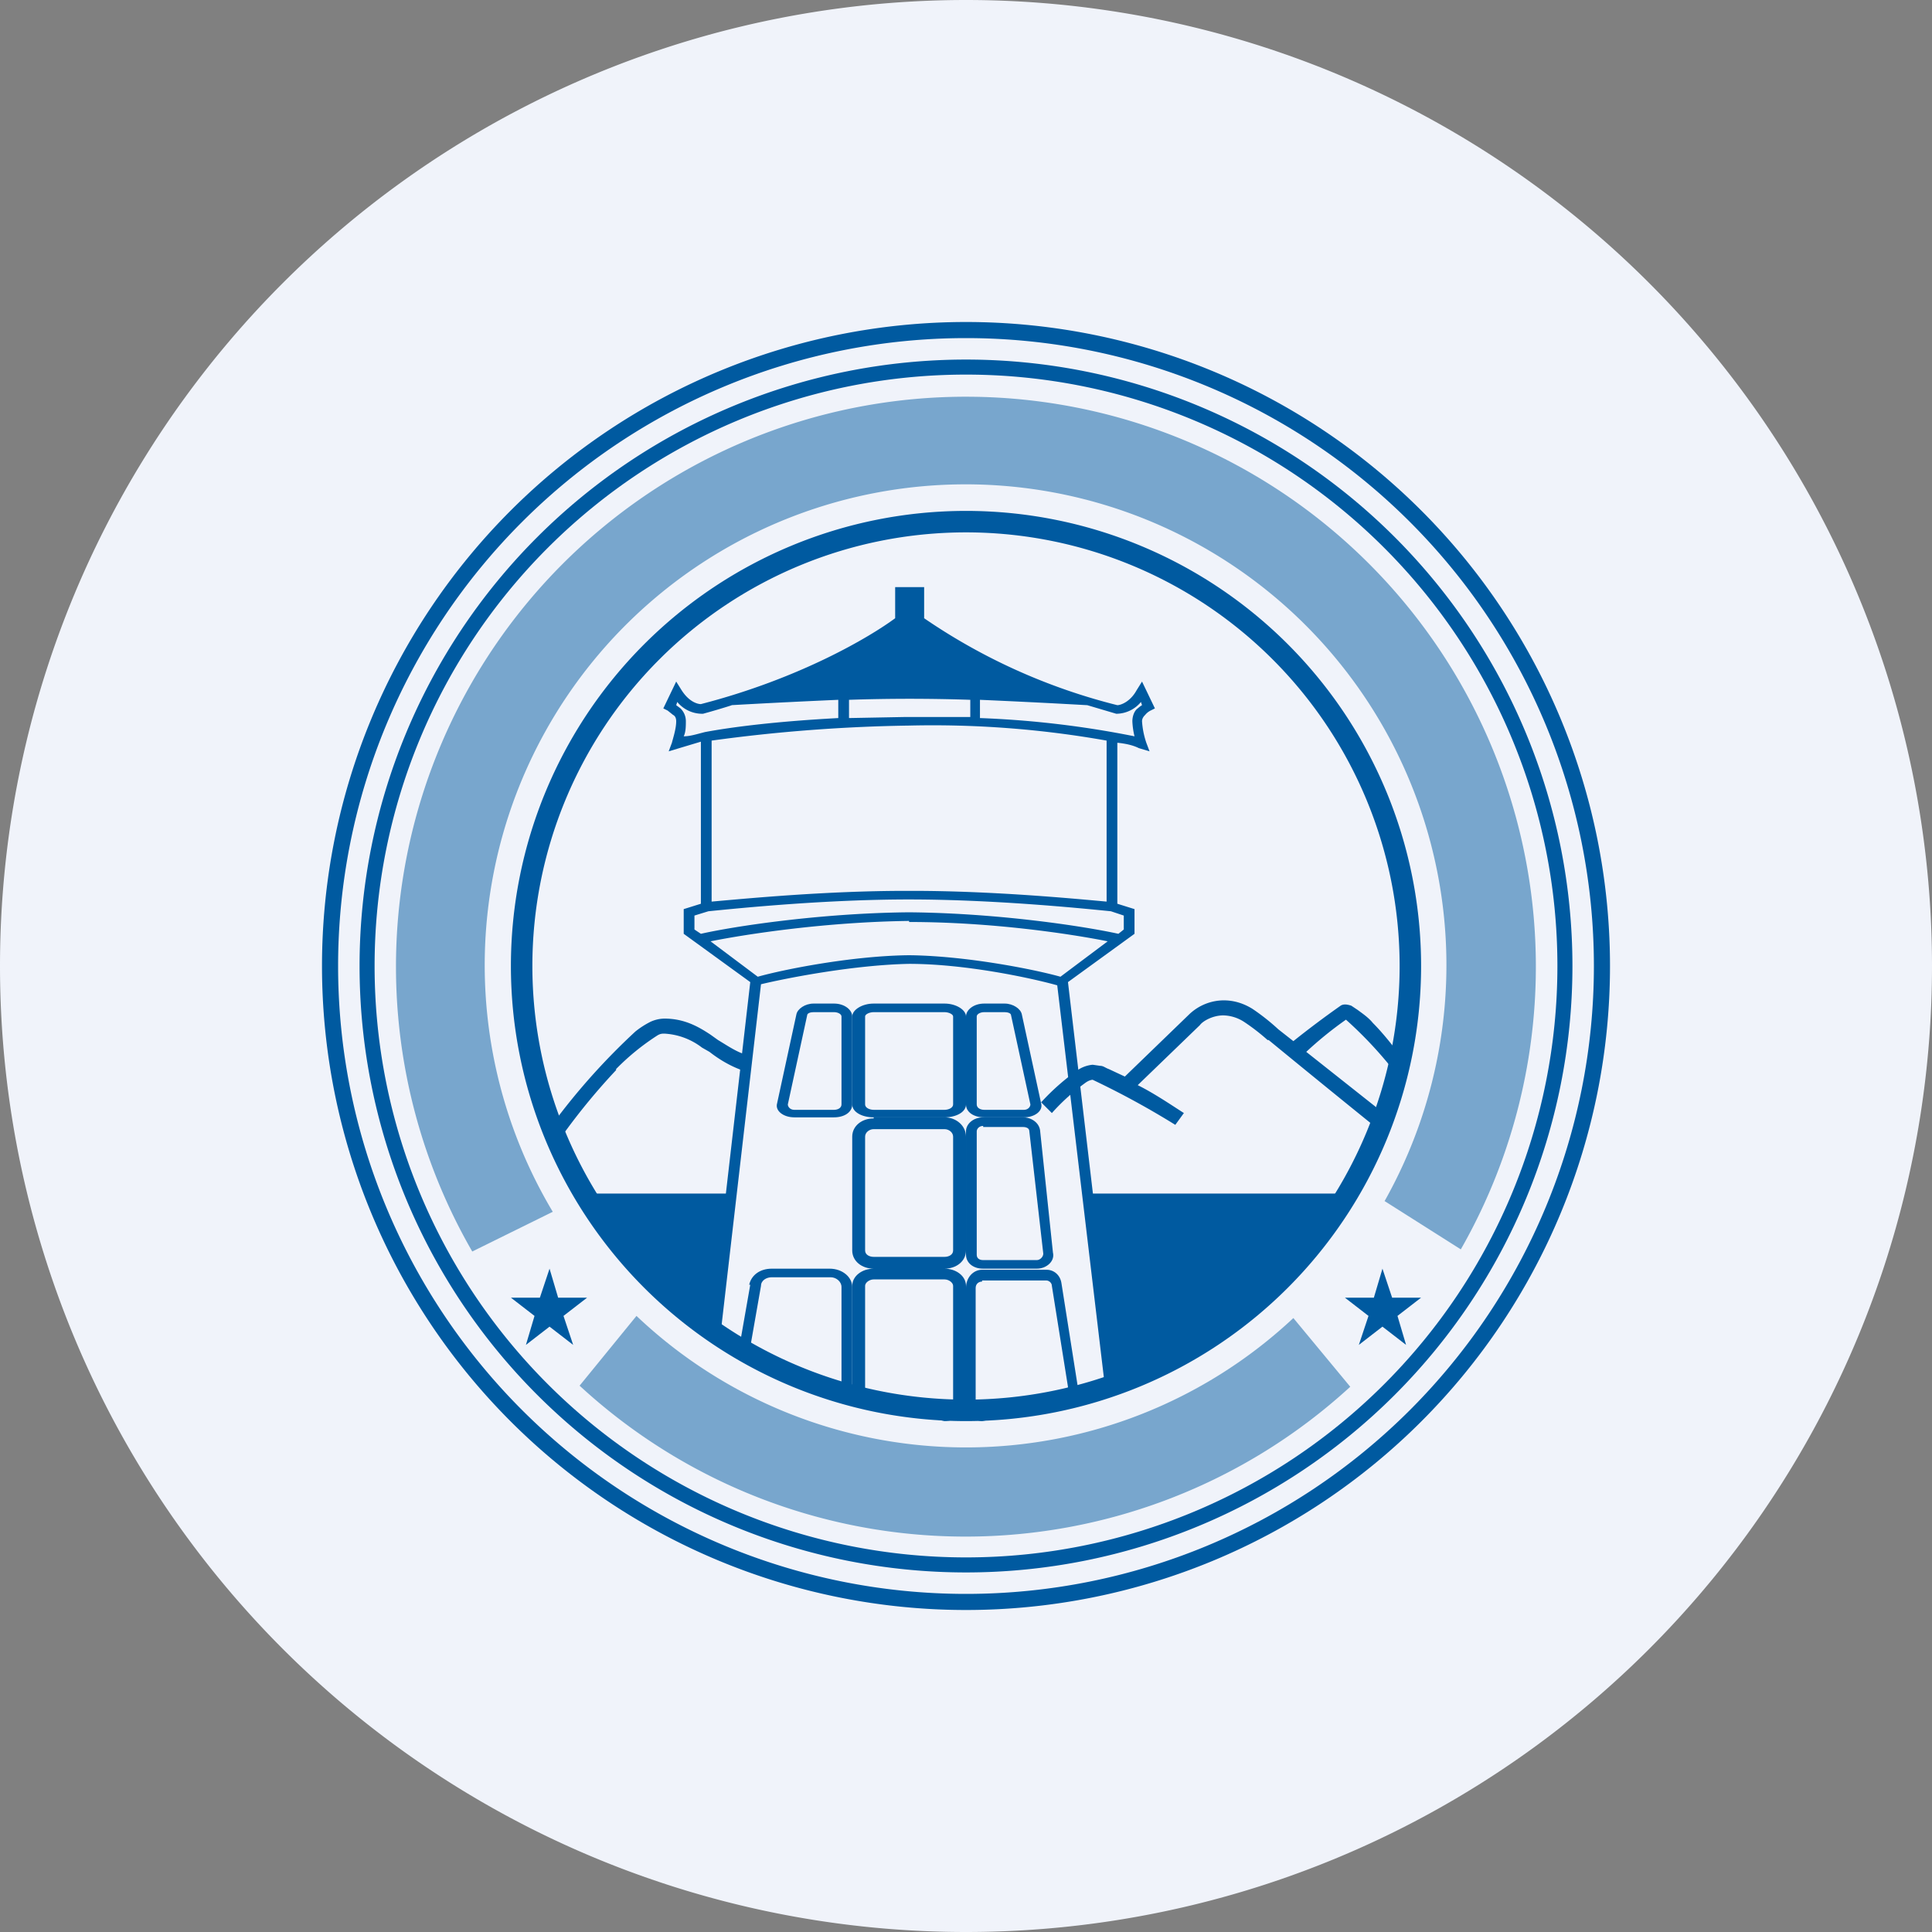 <ns0:svg xmlns:ns0="http://www.w3.org/2000/svg" width="18" height="18" viewBox="0 0 18 18"><ns0:rect x="0" y="0" width="18" height="18" fill="#808080" stroke="none"/><path xmlns="http://www.w3.org/2000/svg" fill="#F0F3FA" d="M9 18a9 9 0 0 1 0 -18a9 9 0 0 1 0 18Z" /><ns0:path fill-rule="evenodd" d="M9 15A6 6 0 1 0 9 3a6 6 0 0 0 0 12Zm0-.15a5.85 5.85 0 1 0 0-11.7 5.85 5.85 0 0 0 0 11.7Z" fill="#005AA0" /><ns0:path fill-rule="evenodd" d="M9 14.65a5.65 5.65 0 1 0 0-11.3 5.65 5.65 0 0 0 0 11.3Zm0-.14A5.5 5.5 0 1 0 9 3.49a5.5 5.5 0 0 0 0 11.02Z" fill="#005AA0" /><ns0:path fill-rule="evenodd" d="M9 13.24a4.24 4.24 0 1 0 0-8.48 4.24 4.24 0 0 0 0 8.48Zm0-.2a4.04 4.04 0 1 0 0-8.08 4.04 4.04 0 0 0 0 8.08Z" fill="#005AA0" /><ns0:path d="M5.74 9.97a6 6 0 0 0-.48.58l-.11-.08a6.15 6.15 0 0 1 .77-.86.8.8 0 0 1 .14-.09.32.32 0 0 1 .13-.03c.18 0 .31.07.43.15l.07.05c.1.06.17.11.27.14l-.05.14c-.11-.04-.21-.1-.3-.17l-.07-.04a.63.63 0 0 0-.35-.13c-.02 0-.04 0-.07.02a2.21 2.21 0 0 0-.38.31ZM11.4 9.46c-.11 0-.2.06-.22.09l-.58.56c.16.08.32.19.43.26l-.08.11a7.78 7.78 0 0 0-.77-.42s-.03 0-.07.03a1.95 1.95 0 0 0-.31.28l-.1-.1a2.1 2.1 0 0 1 .34-.3.3.3 0 0 1 .14-.05l.07.01c.03 0 .05.02.08.03l.15.07.6-.58a.47.47 0 0 1 .32-.13c.1 0 .19.03.27.08a2.02 2.02 0 0 1 .24.19l.14.11a9.02 9.02 0 0 1 .44-.33c.03-.02.07-.01.1 0l.06.04c.04.03.1.07.14.12.1.1.2.23.26.31l-.1.09a3.76 3.76 0 0 0-.41-.43 3.46 3.46 0 0 0-.37.3l.72.57-.1.11a162.03 162.03 0 0 1-.97-.79h-.01a1.93 1.93 0 0 0-.22-.17.37.37 0 0 0-.2-.06Zm1.13.04Z" fill="#005AA0" /><ns0:path fill-rule="evenodd" d="M8.34 5.47v.29c-.23.17-.88.56-1.81.8-.03 0-.11-.02-.18-.13l-.05-.08-.12.25.04.02.05.04c.02.01.03.03.03.06 0 .07-.03.16-.04.2L6.23 7l.1-.03.2-.06v1.51l-.16.05v.23l.62.45-.37 3.21.1.01.37-3.2c.25-.06.87-.18 1.38-.19.52 0 1.13.13 1.38.2l.44 3.7h.1l-.44-3.73.62-.45v-.23l-.16-.05v-1.5c.1.01.16.03.2.05l.1.03-.03-.08a.77.77 0 0 1-.04-.2c0-.03.02-.05.03-.06a.15.15 0 0 1 .05-.04l.04-.02-.12-.25-.05.08c-.06.11-.15.14-.18.14a5.57 5.57 0 0 1-1.8-.81v-.29h-.27Zm-1.52 1.1a6.8 6.8 0 0 1-.27.08h-.01a.3.3 0 0 1-.23-.11l-.01.03.04.03c.03.03.05.07.05.12 0 .04 0 .1-.02.14.06 0 .12-.02.2-.04.27-.05.68-.1 1.24-.13v-.17a77 77 0 0 0-1 .05Zm1.09-.05v.17l.53-.01H9.04v-.16a16.78 16.78 0 0 0-1.13 0Zm1.22 0v.17a9.04 9.04 0 0 1 1.44.17.7.7 0 0 1-.02-.14c0-.05.02-.1.05-.12a.25.25 0 0 1 .04-.03l-.01-.03a.3.3 0 0 1-.23.11l-.27-.08a77 77 0 0 0-1-.05Zm-.66.24a15.04 15.04 0 0 0-1.84.14v1.5c.34-.03 1.07-.1 1.81-.1h.06c.74 0 1.48.07 1.81.1V6.9a9.27 9.27 0 0 0-1.84-.14Zm0 1.62c-.78 0-1.57.08-1.87.11l-.13.04v.13l.06.04c.31-.07 1.1-.19 1.91-.2h.01a4.42 4.42 0 0 1 .05 0c.82.01 1.6.13 1.92.2l.05-.04v-.13l-.12-.04c-.3-.03-1.1-.11-1.88-.11Zm0 .2c-.77.01-1.5.12-1.85.19l.44.33c.25-.07.86-.19 1.38-.2a3.45 3.45 0 0 1 .06 0c.52.01 1.13.13 1.38.2l.44-.33c-.35-.07-1.08-.18-1.85-.18Z" fill="#005AA0" /><ns0:path fill-rule="evenodd" d="M8.8 10.52h-.66c-.04 0-.08.03-.08.07v1.06c0 .04.04.06.08.06h.66c.04 0 .08-.02.08-.06v-1.06c0-.04-.04-.07-.08-.07Zm-.66-.1c-.11 0-.2.07-.2.17v1.06c0 .1.09.17.2.17h.66c.11 0 .2-.07.2-.17v-1.06c0-.1-.09-.18-.2-.18h-.66ZM8.8 11.92h-.66c-.04 0-.08.03-.08.06v.96c0 .03.04.06.08.06l.66.14c.04 0 .08-.03.08-.06v-1.1c0-.03-.04-.06-.08-.06Zm-.66-.1c-.11 0-.2.07-.2.16v.96c0 .08.09.16.2.16l.66.14c.11 0 .2-.08.2-.16v-1.1c0-.09-.09-.16-.2-.16h-.66ZM8.8 9.43h-.66c-.04 0-.08.02-.08.04v.82c0 .03.04.05.08.05h.66c.04 0 .08-.02.08-.05v-.82c0-.02-.04-.04-.08-.04Zm-.66-.08c-.11 0-.2.06-.2.12v.82c0 .07.09.12.2.12h.66c.11 0 .2-.05.2-.12v-.82c0-.06-.09-.12-.2-.12h-.66Z" fill="#005AA0" /><ns0:path d="M6.98 11.97c.02-.09.1-.15.21-.15h.54c.12 0 .21.08.21.17v.96h-.1v-.96c0-.05-.05-.09-.1-.09h-.55c-.05 0-.1.03-.1.08l-.1.57-.1-.01.1-.57Z" fill="#005AA0" /><ns0:path fill-rule="evenodd" d="M7.77 9.43h-.19c-.03 0-.06.01-.06.03l-.18.83c0 .02.02.05.06.05h.37c.04 0 .07-.02.07-.05v-.82c0-.02-.03-.04-.07-.04Zm-.19-.08c-.08 0-.15.05-.16.1l-.18.83c-.02.07.06.13.16.13h.37c.1 0 .17-.05.17-.12v-.82c0-.06-.07-.12-.17-.12h-.19ZM9.16 10.5h.37c.03 0 .06.01.06.04l.13 1.14c0 .03-.03.06-.06.06h-.5c-.04 0-.06-.02-.06-.05v-1.15c0-.02.02-.05.06-.05Zm.37-.09c.08 0 .15.05.16.12l.12 1.14c.02.08-.06.15-.15.15h-.5c-.1 0-.16-.06-.16-.13v-1.15c0-.07.07-.13.16-.13h.37ZM9.15 11.93h.6c.02 0 .05.02.05.05l.15.94c0 .04-.02.07-.06.07l-.74.14c-.03 0-.06-.02-.06-.06V12c0-.04.03-.06.06-.06Zm.6-.1c.07 0 .13.05.14.13l.15.95c.01.1-.06.19-.15.19l-.74.14c-.08 0-.15-.08-.15-.17V12c0-.1.07-.17.15-.17h.6Z" fill="#005AA0" /><ns0:path fill-rule="evenodd" d="M9.17 9.43h.19c.03 0 .06.01.06.03l.18.83c0 .02-.02.05-.06.05h-.37c-.04 0-.07-.02-.07-.05v-.82c0-.02.03-.04.07-.04Zm.19-.08c.08 0 .15.05.16.1l.18.83c.02.07-.06.13-.16.13h-.37c-.1 0-.17-.05-.17-.12v-.82c0-.06.07-.12.17-.12h.19Z" fill="#005AA0" /><ns0:path d="M10.33 12.97c1.1-.2 1.8-1.34 2.14-1.85h-2.33l.2 1.85ZM6.7 12.44c-.84-.42-.84-.81-1.18-1.32h1.3l-.11 1.32ZM5.12 11.82l.08.27h.27l-.22.17.09.27-.22-.17-.22.17.08-.27-.22-.17h.27l.09-.27ZM12.88 11.82l.09.27h.27l-.22.17.08.27-.22-.17-.22.17.09-.27-.22-.17h.27l.08-.27Z" fill="#005AA0" /><ns0:path d="M12.58 12.92a5.3 5.3 0 0 1-7.18-.01l.53-.65a4.46 4.46 0 0 0 6.12.02l.53.64Zm1.03-1.28a5.31 5.31 0 1 0-9.21.02l.75-.37a4.48 4.48 0 1 1 7.75-.1l.71.45Z" fill="#005AA0" fill-opacity=".5" /></ns0:svg>